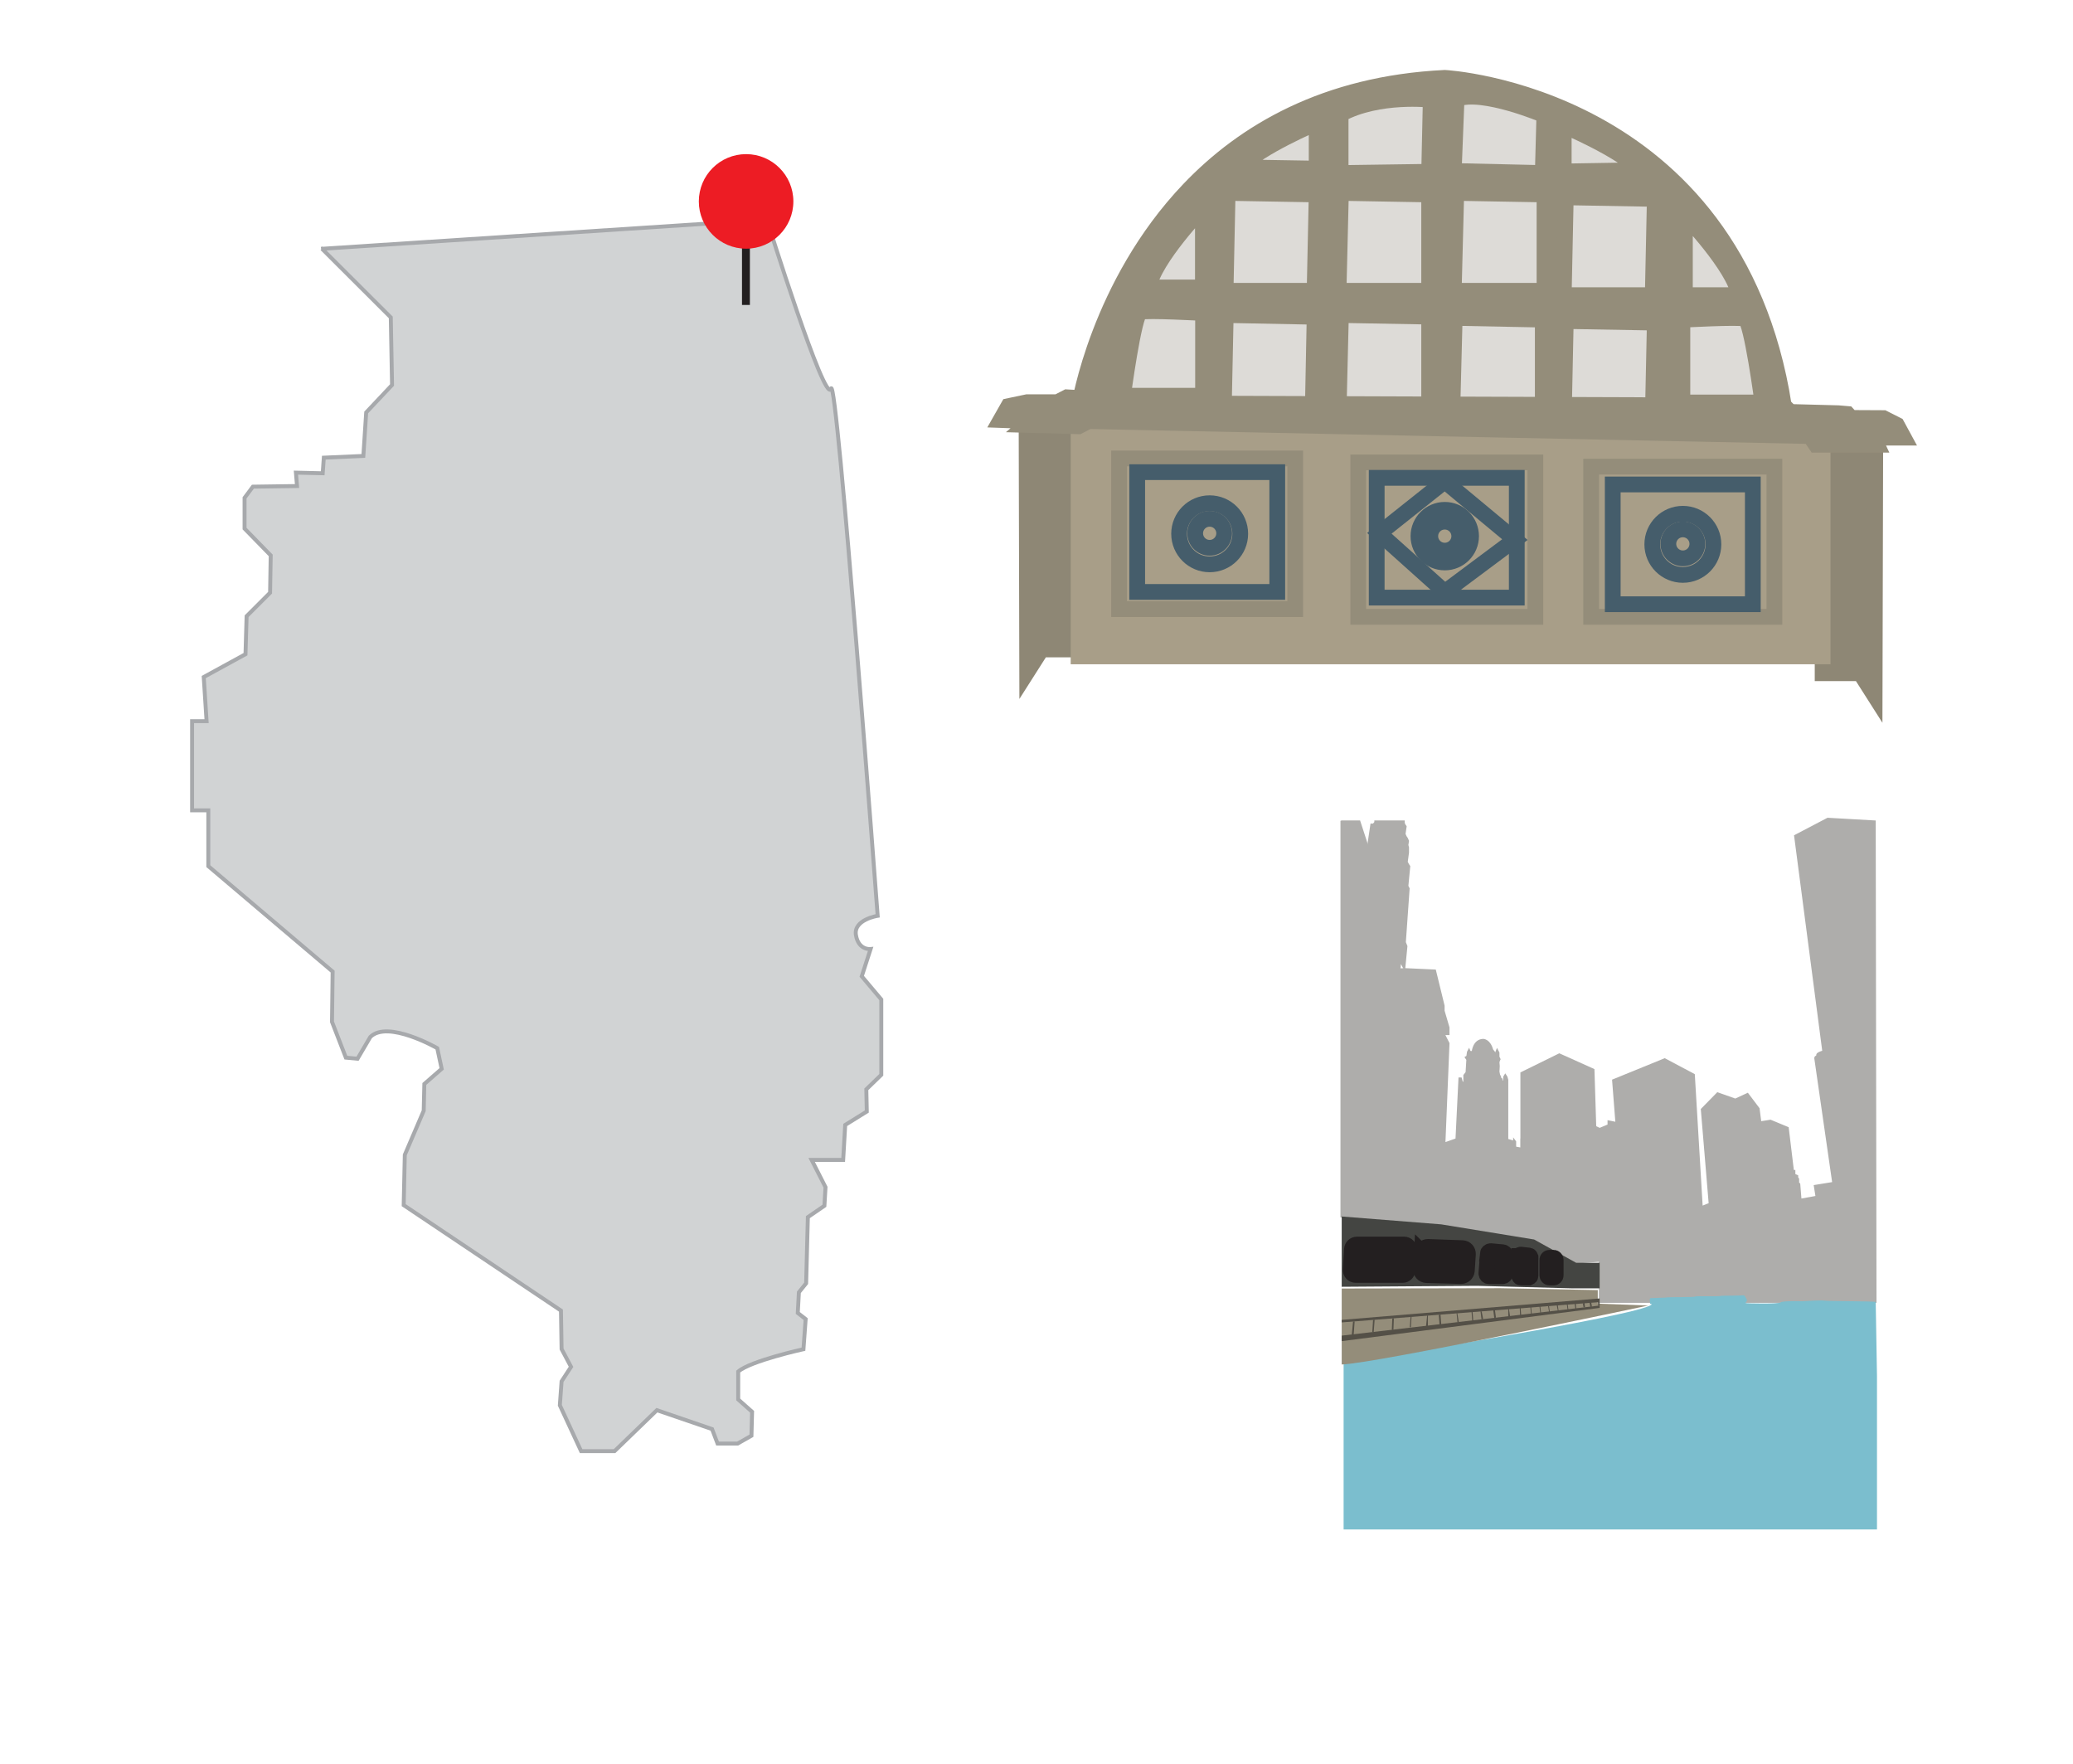 <?xml version="1.0" encoding="UTF-8"?>
<svg id="Layer_1" data-name="Layer 1" xmlns="http://www.w3.org/2000/svg" viewBox="0 0 131.56 111.91">
  <defs>
    <style>
      .cls-1 {
        fill: #ed1c24;
      }

      .cls-2 {
        fill: #7bbece;
      }

      .cls-3 {
        fill: #444542;
      }

      .cls-4, .cls-5 {
        fill: #948d7a;
      }

      .cls-6 {
        fill: #545047;
      }

      .cls-7 {
        fill: #d1d3d4;
        stroke: #a7a9ac;
        stroke-width: .25px;
      }

      .cls-7, .cls-8, .cls-9, .cls-10, .cls-11, .cls-5, .cls-12, .cls-13, .cls-14, .cls-15 {
        stroke-miterlimit: 10;
      }

      .cls-8 {
        fill: #dddbd7;
      }

      .cls-8, .cls-5, .cls-12 {
        stroke: #948d7a;
      }

      .cls-9 {
        fill: #8e8775;
        stroke: #8e8775;
      }

      .cls-10 {
        fill: #231f20;
      }

      .cls-10, .cls-15 {
        stroke: #231f20;
      }

      .cls-11 {
        fill: #a89e88;
        stroke: #a89e88;
      }

      .cls-12, .cls-13, .cls-15 {
        fill: none;
      }

      .cls-13 {
        stroke: #455d6b;
      }

      .cls-14 {
        fill: #aeadab;
        stroke: #aeadab;
        stroke-width: .1px;
      }

      .cls-15 {
        stroke-width: .5px;
      }
    </style>
  </defs>
  <path class="cls-7" d="m20.39,15.79l28.28-1.85s3.7,11.83,4.07,10.72,2.96,33.45,2.96,33.45c0,0-1.54.24-1.38,1.22s.93.89.93.89l-.56,1.73,1.24,1.47v4.78l-.95.92.03,1.41-1.37.85-.13,2.22h-2l.88,1.73-.07,1.18-1.05.72-.11,4.2-.46.57-.07,1.31.5.39-.14,1.91s-3.36.74-4.14,1.42v1.77l.88.78-.04,1.52-.88.5h-1.27l-.35-.92-3.5-1.2-2.69,2.6h-2.12l-1.35-2.91.11-1.52.6-.92-.6-1.13-.04-2.44-9.98-6.69.07-3.19,1.2-2.8.04-1.7,1.1-.96-.28-1.31s-3.15-1.81-4.25-.71l-.81,1.38-.74-.07-.88-2.27.04-3.19-7.89-6.69v-3.54h-1.03v-5.66h.92l-.18-2.8,2.65-1.45.07-2.41,1.49-1.49.04-2.37-1.66-1.7v-1.95l.53-.71,2.8-.04-.07-.85,1.7.04.07-.99,2.51-.11.18-2.76,1.64-1.74-.08-4.29-4.37-4.36Z"/>
  <g>
    <polygon class="cls-14" points="89.13 61.48 91.08 61.57 91.63 63.82 91.63 64.14 91.94 65.2 91.94 65.63 91.65 65.63 91.94 66.2 91.47 77.69 87.58 77.38 88.42 61.52 89.13 61.48"/>
    <polygon class="cls-14" points="86.81 53.73 87.02 52.31 87.16 52.31 87.27 52.18 87.27 52.11 89.1 52.11 89.1 52.21 89.13 52.31 89.22 52.44 89.15 52.92 89.22 53.08 89.3 53.2 89.37 53.36 89.33 53.62 89.37 53.77 89.37 53.88 89.37 54.1 89.33 54.4 89.29 54.69 89.37 54.85 89.45 54.97 89.33 56.22 89.41 56.38 89.17 59.79 89.27 60.04 89.13 61.48 88.87 61 87.58 77.38 86.81 77.26 86.81 53.73"/>
    <path class="cls-14" d="m85.15,52.11h1.13l2.7,8.28-.02.05-.08.02-.02.04-.22-.02-.05.04.08.16-.11.11-.07.03-.03.19.08.3v.15s-.08.05-.08.05l-.05.03.07.11-.19,1.26.25.59-.03.1-.14.1.03.09-.07.29-.03.04.1.17s-.03.11-.07.14-.84,10.05-.84,10.05c0,0,.09.03.09.05s-.03.14-.03.14l-.07.1-.03.5.26.22-.15.18.03.03-.13.03-.1.12.04.07-.14,1.42-2.14-.14v-25.08Z"/>
    <path class="cls-14" d="m91.47,77.69l.21-5.15.74-.26.19-3.86h.11l.08.29.12-.05v-.43l.14-.18.05-.81-.1-.15.1-.06.04-.28.08-.15.06.14h.16s.06-.76.69-.77c0,0,.4.01.57.64l.12.15v.1l.06.12.04-.17.04-.1.04-.1.1.19v.26l.07.15-.04.09-.03.1.02.25-.02.35.04.2.06.12.03.13.06.02v.13l.11.04.04-.18v-.13l.08-.13.09.14.05.18v3.79l.41.12v-.11l.09.12v.36l.38.07v-.6l.11-.33s.08-.23.27-.22.27.11.27.11l.13,1.06.11.07-.06,5.68-5.89-.95Z"/>
    <polygon class="cls-14" points="96.54 72.86 96.54 68.08 98.96 66.89 101.14 67.87 101.52 80.01 100.03 80.13 97.36 78.65 96.54 72.86"/>
    <path class="cls-14" d="m101.25,71.49l.27.13.55-.23v-.25l.5.1-.21-2.7,3.29-1.34,1.86.99.5,8.38.48-.19-.5-5.99,1.01-1.03,1.13.4.78-.36.71.94.11.86.63-.1,1.11.46.33,2.73h.09v.24l.18.08v.11l.06.09v.26l.07.05.08.99.99-.18-.11-.69,1.17-.19-1.13-7.84s-.06-.18.13-.19c0,0-.06-.09.04-.17s.33-.14.33-.14l-1.79-13.68,2.08-1.09,3,.17.05,30.51h-17.52v-2.61l-.27-8.52Z"/>
    <path class="cls-2" d="m85.27,86.47s18.82-2.97,19.54-3.69v-.04h-.09l-.02-.32.05-.05s1.05-.03,1.1-.05,1.68,0,1.74-.05,1.59.02,1.66-.05c0,0,1.35-.01,1.41-.03s.21.27.21.32-.1.14-.09.17,2.12.07,2.23-.04,1.37-.07,1.37-.07c0,0,1.19-.08,1.39-.04s3.1.03,3.27.08l.08,4.68v9.76h-33.85v-10.58Z"/>
    <polygon class="cls-3" points="85.15 77.19 91.47 77.69 97.36 78.65 100.03 80.13 101.52 80.13 101.52 81.75 99.78 81.75 93.75 81.59 85.15 81.65 85.15 77.19"/>
    <path class="cls-10" d="m85.8,79.26l-.08,1.3c-.01.18.13.34.32.34h2.97c.17,0,.3-.13.32-.29l.1-1.3c.01-.18-.13-.34-.32-.34h-2.99c-.17,0-.31.13-.32.3Z"/>
    <path class="cls-10" d="m90.24,79.45l-.06,1.08c-.01.2.14.37.35.38l2.19.06c.19,0,.35-.14.37-.33l.07-1.06c.01-.2-.14-.37-.34-.38l-2.2-.08c-.19,0-.36.14-.37.34Z"/>
    <path class="cls-10" d="m94.43,79.55l-.1,1.25c0,.1.07.18.17.18h.86c.09,0,.17-.08.17-.17v-1.18c0-.09-.07-.16-.16-.17l-.76-.07c-.09,0-.18.06-.19.16Z"/>
    <path class="cls-10" d="m96.41,79.7v1.27s.04.09.09.09h.54s.09-.04.09-.09v-1.21s-.03-.08-.08-.09l-.54-.06c-.05,0-.1.04-.1.09Z"/>
    <rect class="cls-10" x="98.2" y="79.81" width=".53" height="1.25" rx=".13" ry=".13"/>
    <path class="cls-4" d="m85.15,81.76l10.08-.02,6.17.12v.86l3.2.12s-17.26,3.67-19.45,3.74v-4.82Z"/>
    <polygon class="cls-6" points="85.15 83.75 101.52 82.39 101.52 82.62 85.15 83.91 85.15 83.75"/>
    <polygon class="cls-6" points="85.15 84.75 101.52 82.84 101.52 82.99 85.15 85.1 85.15 84.75"/>
    <polygon class="cls-6" points="85.87 83.85 85.79 84.68 85.91 84.68 85.97 83.85 85.87 83.85"/>
    <polygon class="cls-6" points="87.14 83.75 87.09 84.52 87.18 84.52 87.24 83.74 87.14 83.75"/>
    <polygon class="cls-6" points="88.36 83.66 88.33 84.38 88.43 84.4 88.46 83.65 88.36 83.66"/>
    <polygon class="cls-6" points="89.52 83.56 89.47 84.22 89.54 84.22 89.58 83.56 89.52 83.56"/>
    <polygon class="cls-6" points="90.57 83.48 90.5 84.16 90.62 84.16 90.62 83.44 90.57 83.48"/>
    <polygon class="cls-6" points="91.31 83.44 91.36 84.07 91.47 84.07 91.42 83.41 91.31 83.44"/>
    <polygon class="cls-6" points="92.44 83.33 92.5 83.93 92.58 83.89 92.48 83.29 92.44 83.33"/>
    <polygon class="cls-6" points="93.39 83.23 93.43 83.8 93.5 83.8 93.45 83.21 93.39 83.23"/>
    <polygon class="cls-6" points="93.96 83.21 94.02 83.71 94.13 83.71 94.03 83.21 93.96 83.21"/>
    <polygon class="cls-6" points="94.77 83.15 94.83 83.62 94.94 83.61 94.87 83.1 94.77 83.15"/>
    <polygon class="cls-6" points="95.72 83.04 95.72 83.56 95.84 83.56 95.76 83.04 95.72 83.04"/>
    <polygon class="cls-6" points="96.45 82.99 96.47 83.46 96.54 83.46 96.5 82.95 96.45 82.99"/>
    <polygon class="cls-6" points="97.12 82.91 97.16 83.36 97.21 83.36 97.17 82.91 97.12 82.91"/>
    <polygon class="cls-6" points="97.7 82.88 97.75 83.3 97.8 83.3 97.75 82.88 97.7 82.88"/>
    <polygon class="cls-6" points="98.25 82.88 98.31 83.25 98.36 83.25 98.3 82.84 98.25 82.88"/>
    <polygon class="cls-6" points="98.8 82.83 98.86 83.15 98.91 83.15 98.86 82.78 98.8 82.83"/>
    <polygon class="cls-6" points="99.44 82.78 99.49 83.14 99.54 83.14 99.49 82.75 99.44 82.78"/>
    <polygon class="cls-6" points="99.93 82.74 99.98 83.04 100.04 83.04 100 82.71 99.93 82.74"/>
    <polygon class="cls-6" points="100.45 82.7 100.5 82.96 100.59 82.95 100.56 82.66 100.45 82.7"/>
    <polygon class="cls-6" points="100.88 82.66 100.93 82.94 101.03 82.91 100.98 82.62 100.88 82.66"/>
    <polygon class="cls-6" points="101.41 82.62 101.44 82.88 101.52 82.84 101.52 82.62 101.41 82.62"/>
  </g>
  <g>
    <path class="cls-5" d="m68.49,25.74s1.21-7.68,6.97-13.72c3.49-3.66,8.65-6.71,16.23-7.08,0,0,18.39.96,21.52,20.8h-44.72Z"/>
    <path class="cls-8" d="m72.9,18.24h3.44v-5.06s-3.13,3.26-3.44,5.06Z"/>
    <polygon class="cls-8" points="77.91 12.24 77.78 18.45 83.43 18.45 83.56 12.34 77.91 12.24"/>
    <polygon class="cls-8" points="85.1 12.24 84.95 18.45 90.7 18.45 90.7 12.34 85.1 12.24"/>
    <path class="cls-8" d="m78.73,10.62l4.83.08v-2.9s-3.65,1.54-4.83,2.82Z"/>
    <path class="cls-8" d="m85.08,7.26v3.72l5.62-.08.1-4.57s-3.31-.39-5.73.92Z"/>
    <path class="cls-8" d="m92.44,6.28l-.18,4.57,5.65.13.1-3.67s-3.92-1.67-5.57-1.03Z"/>
    <polygon class="cls-8" points="92.42 12.24 92.26 18.45 98.02 18.45 98.02 12.34 92.42 12.24"/>
    <polygon class="cls-8" points="85.1 19.99 84.95 26.2 90.7 26.2 90.7 20.09 85.1 19.99"/>
    <polygon class="cls-8" points="92.32 20.17 92.16 26.39 97.91 26.39 97.91 20.28 92.32 20.17"/>
    <polygon class="cls-8" points="77.79 19.99 77.66 26.21 83.31 26.21 83.43 20.1 77.79 19.99"/>
    <path class="cls-8" d="m104.07,10.8l-4.83.08v-2.9s3.65,1.54,4.83,2.82Z"/>
    <path class="cls-8" d="m110.37,18.73h-3.44v-5.06s3.13,3.26,3.44,5.06Z"/>
    <polygon class="cls-8" points="99.37 12.52 99.24 18.73 104.89 18.73 105.02 12.62 99.37 12.52"/>
    <polygon class="cls-8" points="99.37 20.37 99.24 26.59 104.89 26.59 105.02 20.47 99.37 20.37"/>
    <path class="cls-8" d="m71.27,25.11s.69-5.19,1.1-5.32,3.98.07,3.98.07v5.25h-5.08Z"/>
    <path class="cls-8" d="m111.85,25.54s-.69-5.19-1.1-5.32-3.98.07-3.98.07v5.25s5.08,0,5.08,0Z"/>
    <polygon class="cls-9" points="68.49 27.46 68.49 41.21 66.1 41.21 65.19 42.64 65.15 26.96 68.45 27.05 68.49 27.46"/>
    <polygon class="cls-9" points="115.67 28.97 115.67 42.72 118.06 42.72 118.97 44.15 119.01 28.47 115.72 28.56 115.67 28.97"/>
    <rect class="cls-11" x="68.45" y="27.2" width="47.22" height="14.45"/>
    <rect class="cls-12" x="71.02" y="29.09" width="11.18" height="9.56"/>
    <rect class="cls-12" x="86.2" y="29.34" width="11.24" height="9.8"/>
    <rect class="cls-12" x="100.98" y="29.61" width="11.63" height="9.53"/>
    <circle class="cls-13" cx="76.77" cy="33.84" r=".92"/>
    <circle class="cls-13" cx="76.77" cy="33.87" r="1.94"/>
    <rect class="cls-13" x="72.17" y="29.96" width="8.89" height="7.6"/>
    <rect class="cls-13" x="87.37" y="30.32" width="8.89" height="7.6"/>
    <rect class="cls-13" x="102.35" y="30.74" width="8.89" height="7.6"/>
    <circle class="cls-13" cx="91.69" cy="34.02" r=".92"/>
    <circle class="cls-13" cx="91.69" cy="34.02" r="1.67"/>
    <polygon class="cls-13" points="87.54 33.84 91.69 30.54 96.14 34.24 91.69 37.56 87.54 33.84"/>
    <circle class="cls-13" cx="106.8" cy="34.51" r=".92"/>
    <circle class="cls-13" cx="106.8" cy="34.54" r="1.94"/>
    <polygon class="cls-5" points="63.5 26.65 64 25.77 65.19 25.52 67.11 25.52 67.71 25.21 70.46 25.37 70.2 25.59 113.21 25.74 113.62 26.14 116.66 26.22 117.25 26.27 117.48 26.52 119.53 26.53 120.38 26.96 120.82 27.77 118.91 27.77 119.12 28.22 115.24 28.22 114.87 27.67 69.09 26.72 68.45 27.05 65.15 26.96 65.43 26.72 63.5 26.65"/>
  </g>
  <line class="cls-15" x1="47.34" y1="19.35" x2="47.34" y2="12.21"/>
  <circle class="cls-1" cx="47.35" cy="12.78" r="3"/>
</svg>